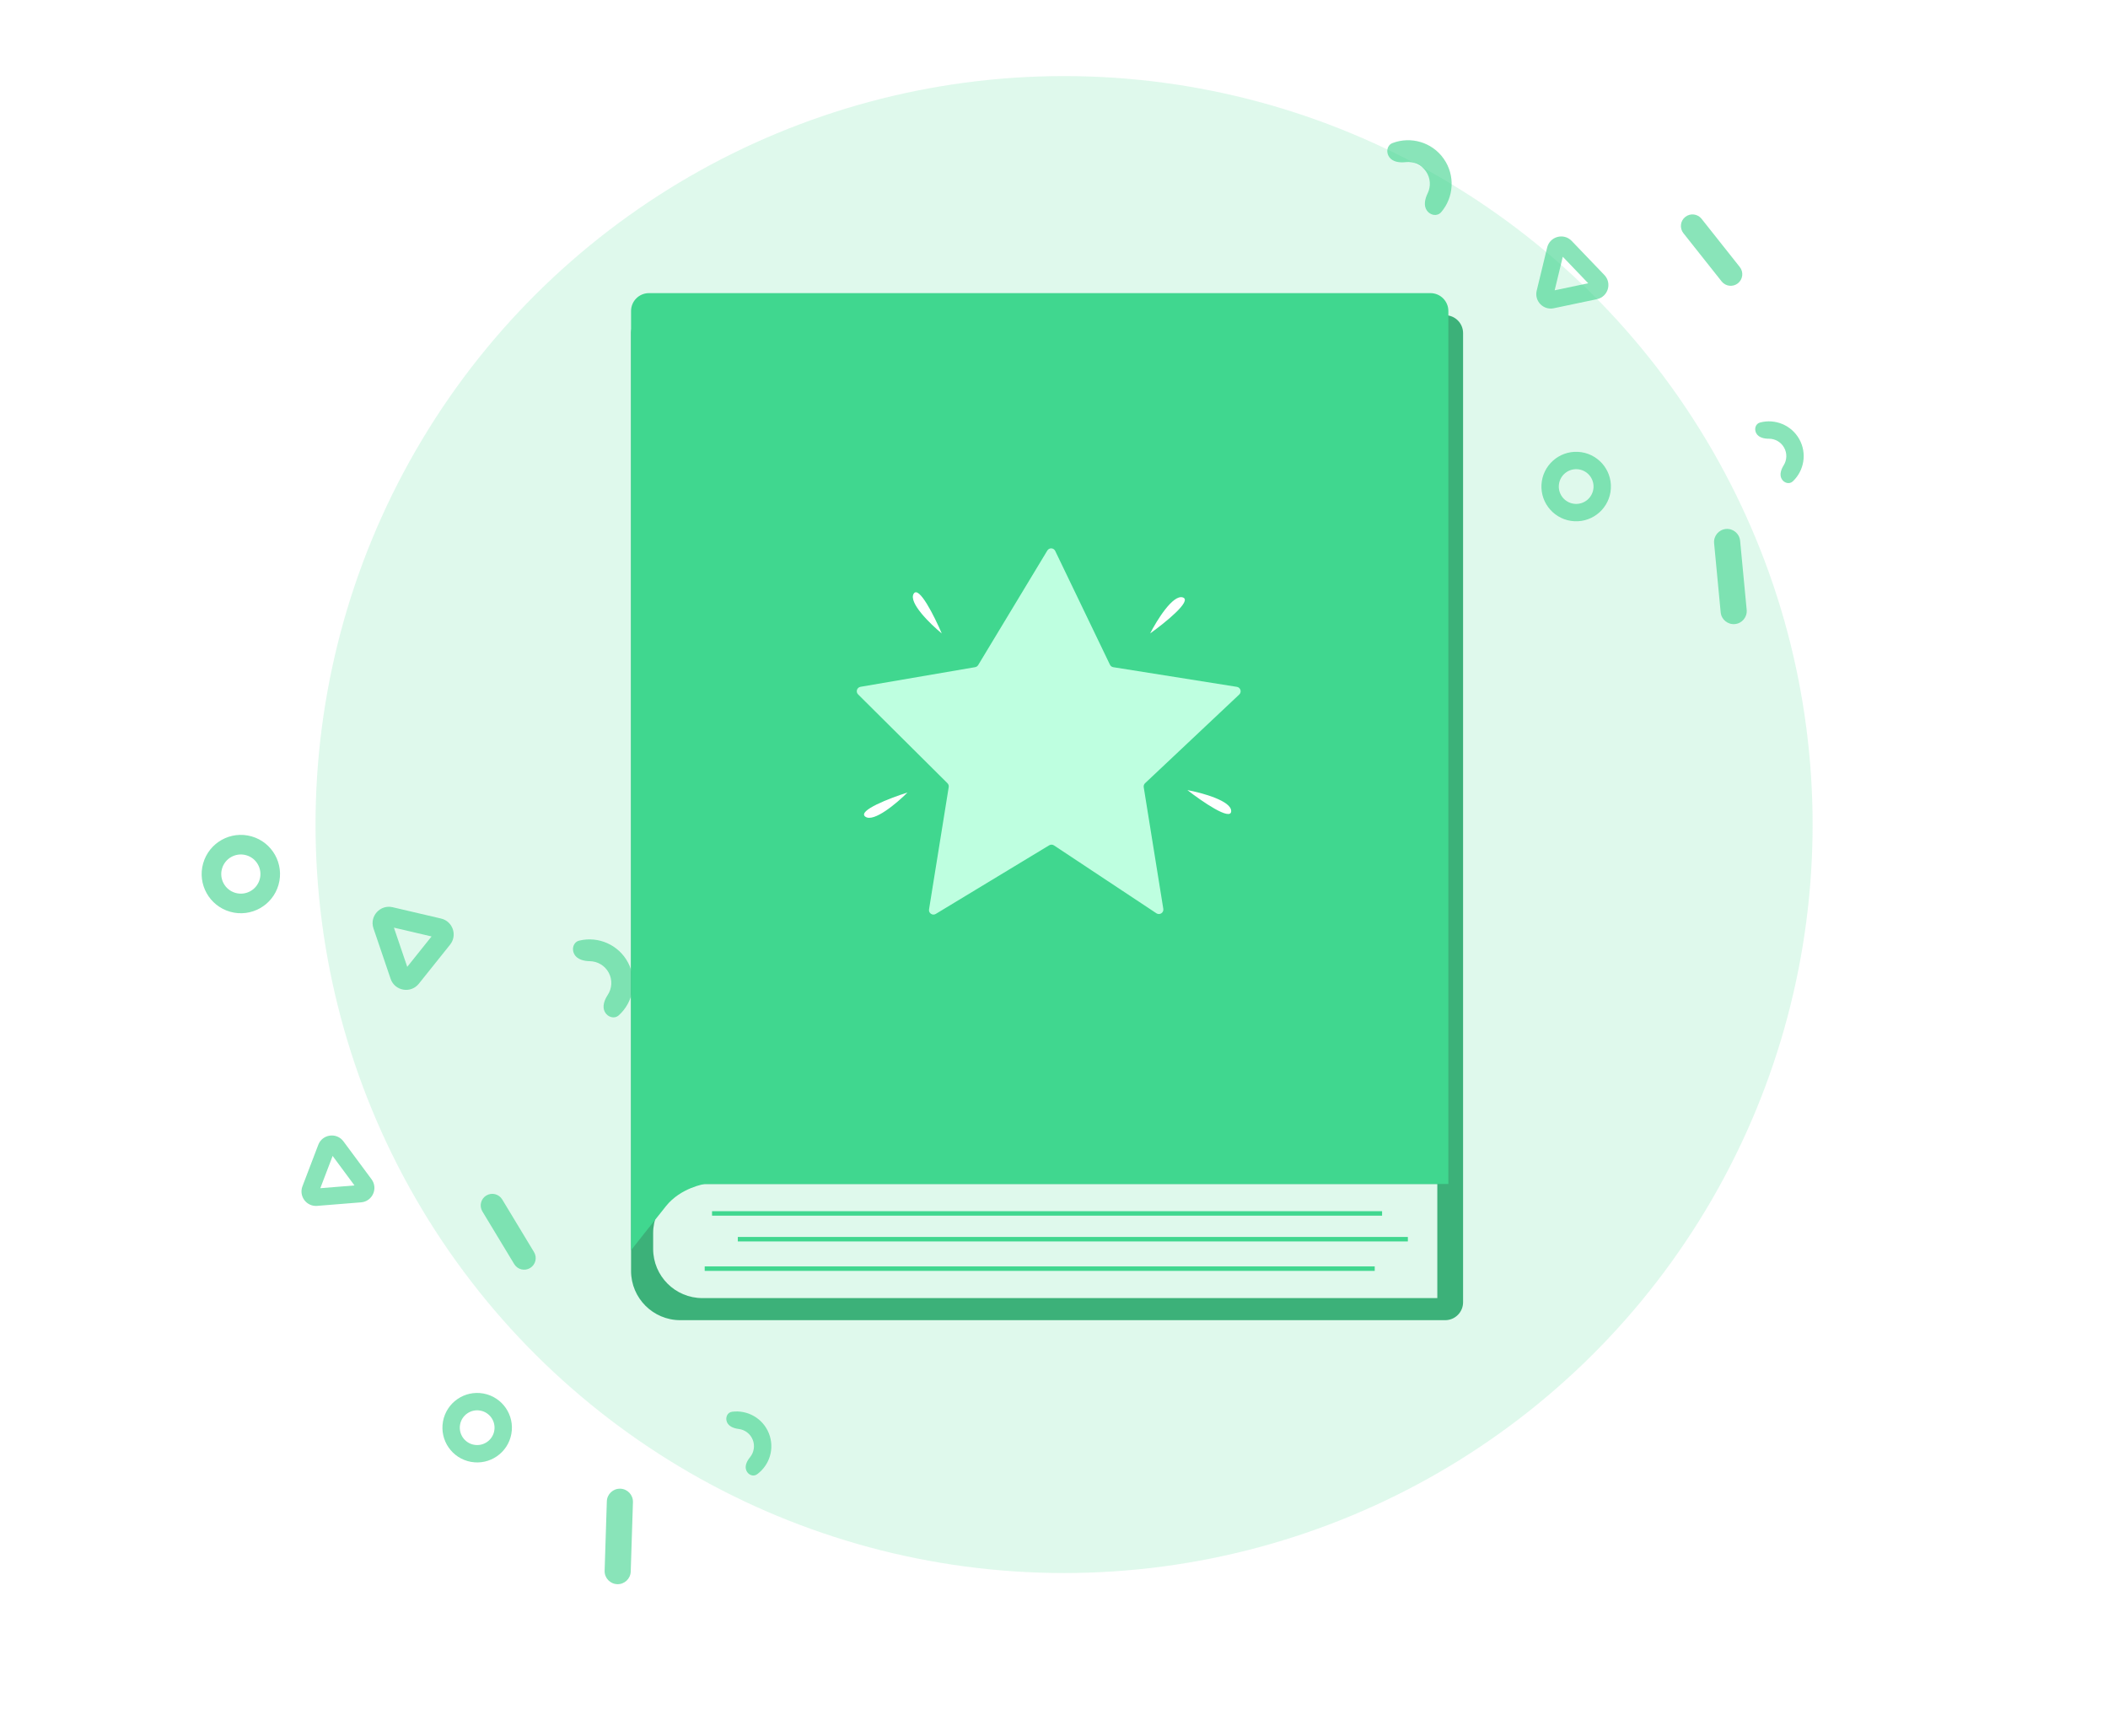 <svg width="942" height="776" viewBox="0 0 942 776" fill="none" xmlns="http://www.w3.org/2000/svg">
<rect width="942" height="776" fill="white"/>
<circle cx="475.5" cy="368.5" r="334.5" transform="rotate(-90 475.5 368.5)" fill="#54DE9C" fill-opacity="0.19"/>
<path fill-rule="evenodd" clip-rule="evenodd" d="M220.87 639.44C220.099 643.657 216.055 646.451 211.838 645.68C207.62 644.909 204.826 640.865 205.597 636.648C206.368 632.431 210.412 629.637 214.629 630.408C218.847 631.179 221.641 635.222 220.87 639.44ZM228.506 640.836C226.964 649.27 218.876 654.858 210.442 653.316C202.007 651.774 196.419 643.687 197.961 635.252C199.503 626.817 207.591 621.229 216.025 622.771C224.46 624.313 230.048 632.401 228.506 640.836Z" fill="#3FD48D" fill-opacity="0.61"/>
<path fill-rule="evenodd" clip-rule="evenodd" d="M310.366 541.453L320.137 554.64L304.866 555.868L310.366 541.453ZM315.197 534.934C312.155 530.828 305.777 531.705 303.956 536.479L296.883 555.016C295.187 559.46 298.705 564.152 303.445 563.771L323.083 562.19C328.145 561.783 330.785 555.97 327.762 551.891L315.197 534.934Z" fill="#3FD48D" fill-opacity="0.61"/>
<path fill-rule="evenodd" clip-rule="evenodd" d="M148.641 516.598L158.412 529.784L143.141 531.013L148.641 516.598ZM153.472 510.078C150.429 505.972 144.052 506.849 142.23 511.623L135.157 530.161C133.462 534.604 136.979 539.297 141.72 538.915L161.358 537.335C166.419 536.928 169.059 531.115 166.037 527.035L153.472 510.078Z" fill="#3FD48D" fill-opacity="0.61"/>
<path d="M330.085 638.61C332.81 638.938 335.277 640.704 336.37 643.432C337.463 646.16 336.898 649.141 335.153 651.26C333.79 652.915 332.697 655.138 333.494 657.128C334.291 659.118 336.594 660.121 338.326 658.857C343.925 654.773 346.271 647.274 343.576 640.545C340.88 633.817 334.005 630.012 327.135 630.923C325.009 631.205 324.036 633.52 324.833 635.51C325.631 637.5 327.957 638.354 330.085 638.61Z" fill="#3FD48D" fill-opacity="0.61"/>
<path fill-rule="evenodd" clip-rule="evenodd" d="M236.893 566.686C234.447 568.164 231.265 567.38 229.787 564.933L215.562 541.391C214.084 538.945 214.869 535.763 217.315 534.285C219.761 532.807 222.942 533.592 224.421 536.038L238.646 559.581C240.124 562.027 239.339 565.208 236.893 566.686Z" fill="#3FD48D" fill-opacity="0.61"/>
<path fill-rule="evenodd" clip-rule="evenodd" d="M181.984 432.093L176.029 414.568L192.852 418.504L181.984 432.093ZM174.553 437.432C176.407 442.888 183.558 444.141 187.157 439.641L201.133 422.166C204.483 417.978 202.32 411.728 197.098 410.506L175.463 405.445C169.888 404.141 165.052 409.475 166.894 414.896L174.553 437.432Z" fill="#3FD48D" fill-opacity="0.61"/>
<path fill-rule="evenodd" clip-rule="evenodd" d="M110.015 382.203C114.666 383.523 117.367 388.364 116.046 393.015C114.726 397.666 109.885 400.367 105.234 399.046C100.583 397.726 97.883 392.885 99.203 388.234C100.523 383.583 105.364 380.883 110.015 382.203ZM112.406 373.781C121.708 376.422 127.109 386.103 124.468 395.406C121.828 404.708 112.146 410.109 102.843 407.468C93.541 404.828 88.141 395.146 90.781 385.844C93.422 376.541 103.103 371.141 112.406 373.781Z" fill="#3FD48D" fill-opacity="0.61"/>
<path fill-rule="evenodd" clip-rule="evenodd" d="M275.834 707.981C279.055 708.084 281.751 705.556 281.853 702.334L282.844 671.329C282.947 668.108 280.418 665.413 277.197 665.31C273.975 665.207 271.28 667.735 271.177 670.957L270.187 701.961C270.084 705.183 272.612 707.878 275.834 707.981Z" fill="#3FD48D" fill-opacity="0.61"/>
<path d="M263.565 429.561C267.009 429.61 270.32 431.487 272.045 434.746C273.77 438.005 273.46 441.799 271.563 444.674C270.082 446.919 269.013 449.838 270.271 452.215C271.529 454.592 274.535 455.538 276.528 453.733C282.973 447.895 284.908 438.228 280.653 430.19C276.399 422.152 267.317 418.316 258.866 420.362C256.252 420.994 255.344 424.012 256.602 426.39C257.861 428.767 260.876 429.524 263.565 429.561Z" fill="#3FD48D" fill-opacity="0.61"/>
<path fill-rule="evenodd" clip-rule="evenodd" d="M712.095 217.861C711.863 222.142 708.205 225.425 703.924 225.193C699.643 224.961 696.36 221.302 696.592 217.021C696.824 212.74 700.483 209.458 704.763 209.69C709.044 209.922 712.327 213.58 712.095 217.861ZM719.846 218.281C719.382 226.843 712.066 233.408 703.504 232.944C694.942 232.48 688.377 225.163 688.841 216.601C689.305 208.039 696.621 201.475 705.183 201.939C713.745 202.402 720.31 209.719 719.846 218.281Z" fill="#3FD48D" fill-opacity="0.61"/>
<path fill-rule="evenodd" clip-rule="evenodd" d="M698.365 114.745L709.724 126.592L694.73 129.74L698.365 114.745ZM702.334 107.668C698.797 103.979 692.581 105.655 691.377 110.621L686.703 129.904C685.583 134.526 689.665 138.736 694.319 137.759L713.6 133.71C718.569 132.666 720.454 126.567 716.94 122.902L702.334 107.668Z" fill="#3FD48D" fill-opacity="0.61"/>
<path d="M790.428 196.069C793.173 196.05 795.843 197.491 797.272 200.059C798.701 202.627 798.517 205.655 797.054 207.978C795.911 209.791 795.108 212.135 796.15 214.008C797.192 215.882 799.603 216.586 801.161 215.113C806.199 210.354 807.58 202.619 804.055 196.285C800.531 189.951 793.23 187.046 786.53 188.817C784.458 189.365 783.785 191.785 784.827 193.658C785.869 195.531 788.284 196.084 790.428 196.069Z" fill="#3FD48D" fill-opacity="0.61"/>
<path fill-rule="evenodd" clip-rule="evenodd" d="M776.616 126.608C774.376 128.383 771.121 128.007 769.346 125.767L752.26 104.211C750.485 101.971 750.861 98.716 753.101 96.94C755.341 95.165 758.596 95.541 760.372 97.781L777.457 119.338C779.233 121.578 778.856 124.833 776.616 126.608Z" fill="#3FD48D" fill-opacity="0.61"/>
<path fill-rule="evenodd" clip-rule="evenodd" d="M775.279 278.909C778.488 278.604 780.842 275.755 780.537 272.546L777.602 241.665C777.297 238.456 774.448 236.102 771.24 236.407C768.031 236.712 765.677 239.561 765.982 242.77L768.917 273.651C769.221 276.86 772.07 279.214 775.279 278.909Z" fill="#3FD48D" fill-opacity="0.61"/>
<path d="M628.111 72.463C631.534 72.076 635.056 73.52 637.179 76.535C639.301 79.549 639.473 83.352 637.955 86.444C636.77 88.858 636.077 91.888 637.626 94.088C639.174 96.287 642.276 96.846 644.025 94.803C649.68 88.197 650.378 78.364 645.142 70.927C639.907 63.491 630.413 60.834 622.288 63.931C619.775 64.889 619.256 67.997 620.804 70.196C622.352 72.395 625.439 72.765 628.111 72.463Z" fill="#3FD48D" fill-opacity="0.61"/>
<path d="M653.806 148.871V582C653.806 586.418 650.225 590 645.806 590H304C291.85 590 282 580.15 282 568V148.871C282 144.452 285.582 140.871 290 140.871H645.806C650.225 140.871 653.806 144.452 653.806 148.871Z" fill="#3CB179"/>
<path d="M642.29 529.129V580.129H313.871C301.721 580.129 291.871 570.279 291.871 558.129V551.129C291.871 538.979 301.721 529.129 313.871 529.129H642.29Z" fill="#DFF9EC"/>
<path d="M282 139C282 134.582 285.582 131 290 131H639.226C643.644 131 647.226 134.582 647.226 139V529.129H314.903C314.903 529.129 304.21 530.774 297.629 539C291.048 547.226 282 558.742 282 558.742V529.129V139Z" fill="#40D78F"/>
<path d="M329.71 553.807H629.129" stroke="#40D78F" stroke-width="2"/>
<path d="M318.193 542.29H617.613" stroke="#40D78F" stroke-width="2"/>
<path d="M314.903 566.968H614.323" stroke="#40D78F" stroke-width="2"/>
<path d="M437.117 297.224L468.02 246.037C468.841 244.676 470.845 244.771 471.534 246.204L496.002 297.064C496.287 297.655 496.843 298.069 497.49 298.172L552.72 306.957C554.361 307.218 554.986 309.249 553.777 310.388L511.696 350.02C511.214 350.474 510.988 351.139 511.093 351.793L519.845 406.171C520.122 407.892 518.218 409.119 516.765 408.156L470.987 377.816C470.342 377.389 469.509 377.372 468.847 377.772L418.165 408.441C416.707 409.323 414.884 408.094 415.155 406.412L423.951 351.76C424.054 351.124 423.843 350.477 423.387 350.023L383.459 310.331C382.307 309.185 382.93 307.216 384.532 306.941L435.743 298.162C436.315 298.064 436.817 297.722 437.117 297.224Z" fill="#BEFFE0"/>
<path d="M513.968 283.079C516.999 277.137 524.16 265.598 528.551 266.988C532.943 268.378 520.659 278.295 513.968 283.079Z" fill="white"/>
<path d="M530.609 353.097C537.168 354.314 550.266 357.9 550.182 362.506C550.097 367.112 537.098 358.152 530.609 353.097Z" fill="white"/>
<path d="M420.839 283.093C415.689 278.852 405.963 269.375 408.266 265.386C410.57 261.396 417.608 275.528 420.839 283.093Z" fill="white"/>
<path d="M405.535 354.17C400.822 358.891 390.457 367.666 386.707 364.992C382.956 362.318 397.696 356.663 405.535 354.17Z" fill="white"/>
</svg>

